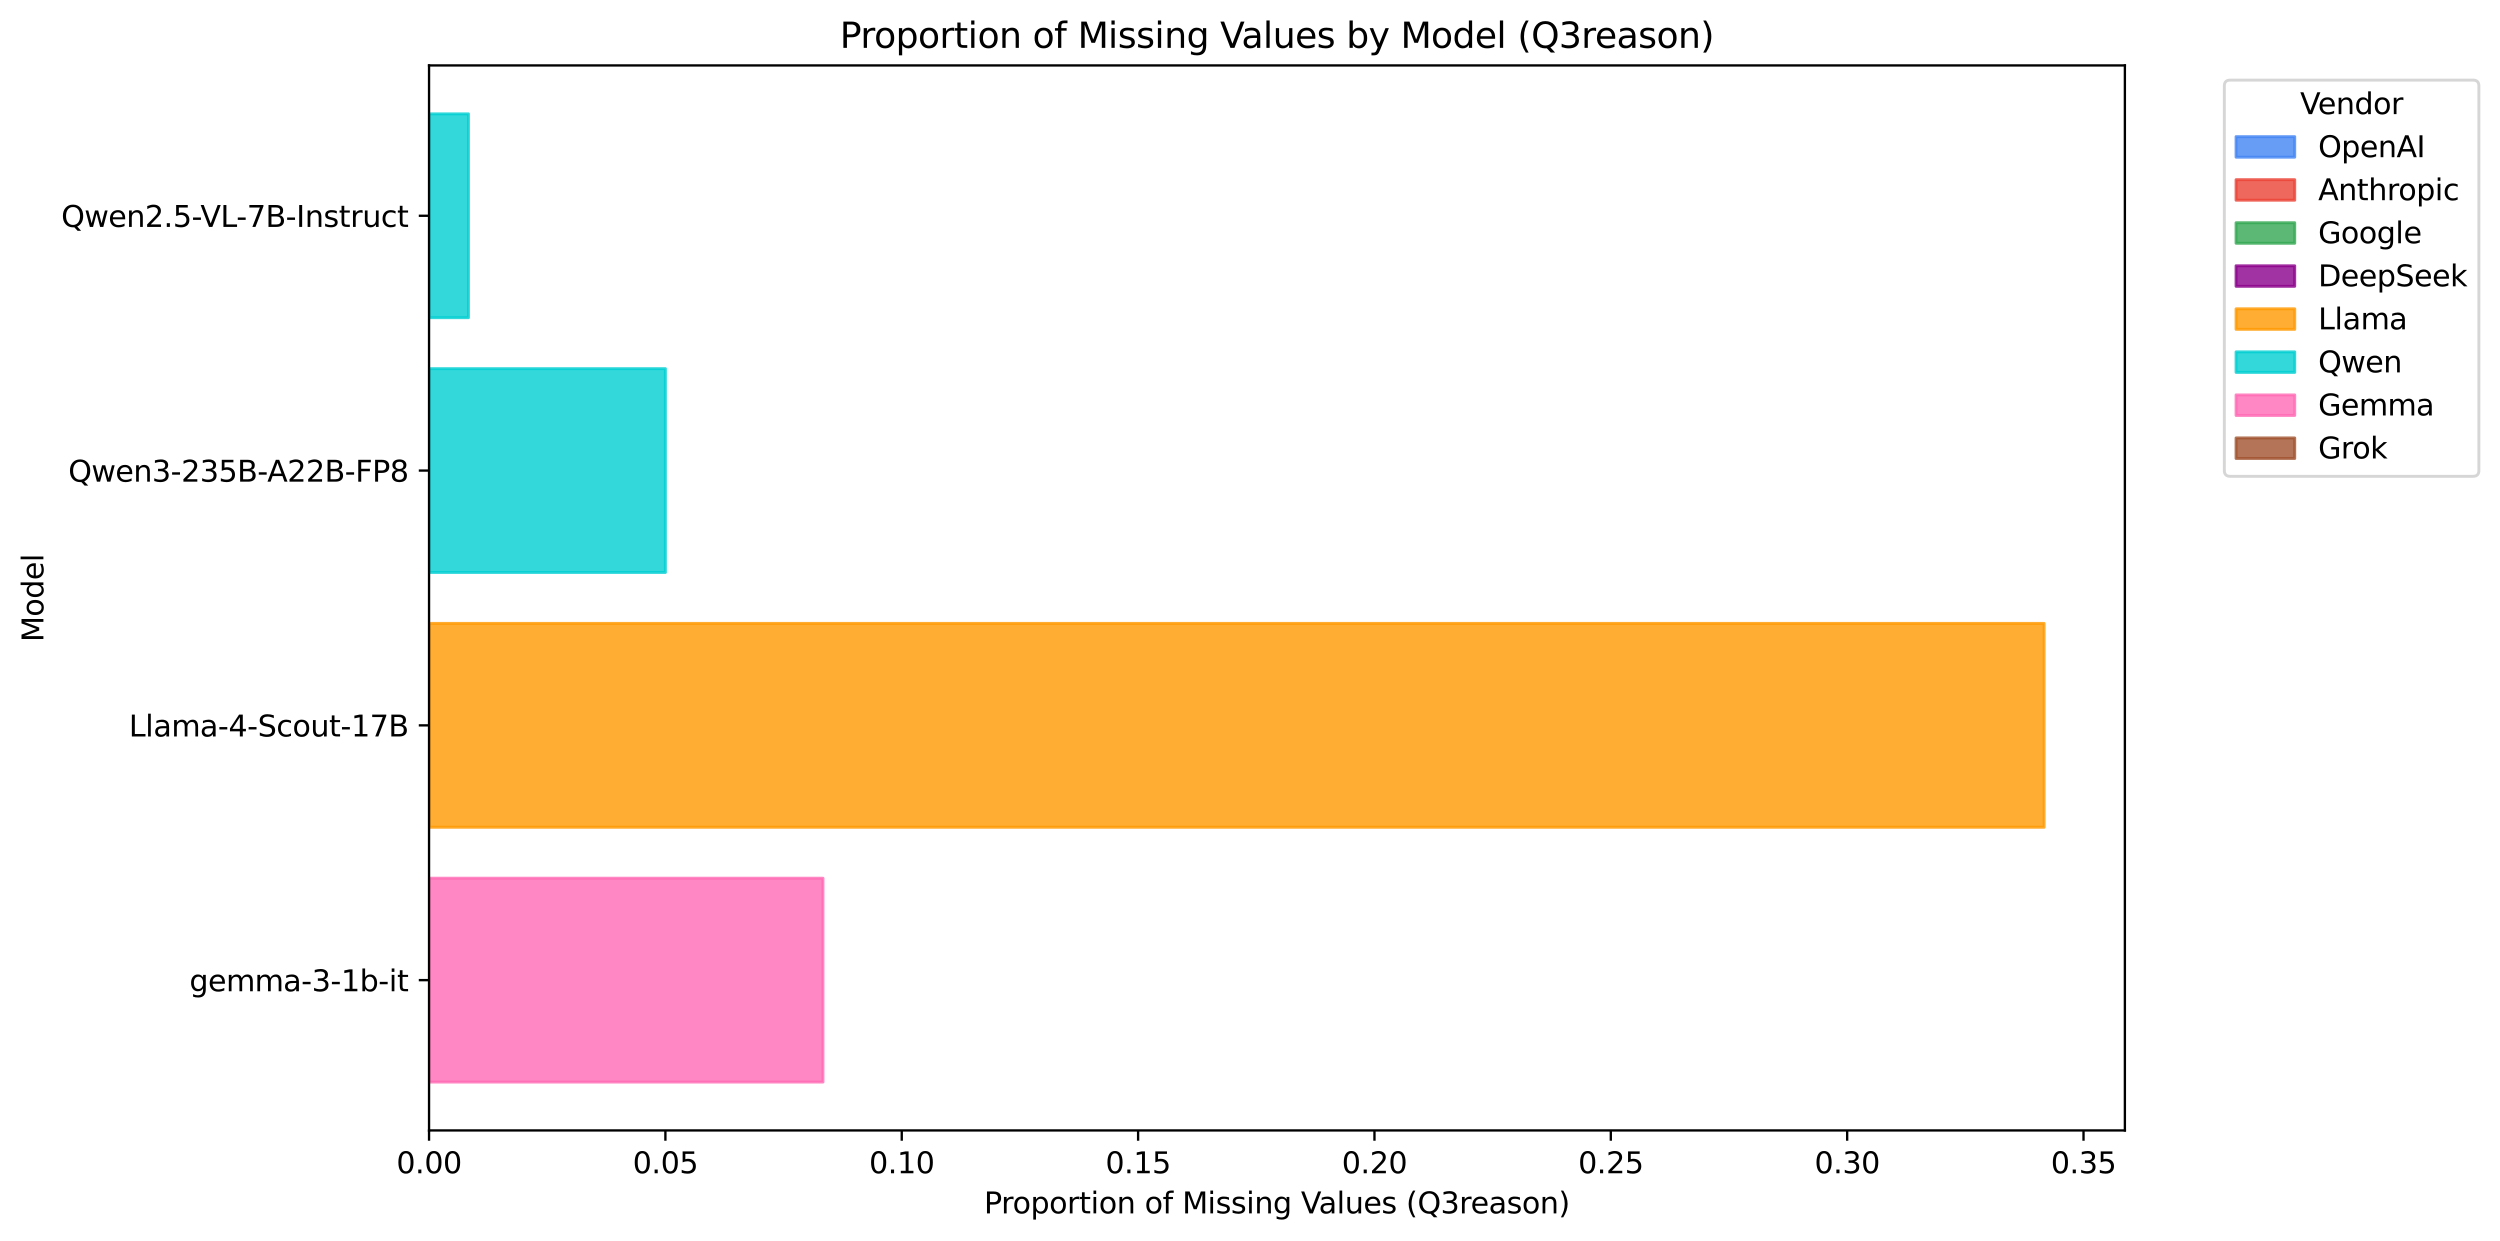 <?xml version="1.0" encoding="utf-8" standalone="no"?>
<!DOCTYPE svg PUBLIC "-//W3C//DTD SVG 1.1//EN"
  "http://www.w3.org/Graphics/SVG/1.1/DTD/svg11.dtd">
<svg xmlns:xlink="http://www.w3.org/1999/xlink" width="852.487pt" height="423.034pt" viewBox="0 0 852.487 423.034" xmlns="http://www.w3.org/2000/svg" version="1.1">
 <defs>
  <style type="text/css">*{stroke-linejoin: round; stroke-linecap: butt}</style>
 </defs>
 <g id="figure_1">
  <g id="patch_1">
   <path d="M 0 423.034 
L 852.487 423.034 
L 852.487 0 
L 0 0 
z
" style="fill: #ffffff"/>
  </g>
  <g id="axes_1">
   <g id="patch_2">
    <path d="M 146.303 385.478 
L 724.573 385.478 
L 724.573 22.318 
L 146.303 22.318 
z
" style="fill: #ffffff"/>
   </g>
   <g id="patch_3">
    <path d="M 146.303 368.971 
L 280.628 368.971 
L 280.628 299.467 
L 146.303 299.467 
z
" clip-path="url(#p83fccbeb60)" style="fill: #ff69b4; opacity: 0.8; stroke: #ff69b4; stroke-linejoin: miter"/>
   </g>
   <g id="patch_4">
    <path d="M 146.303 282.09 
L 697.036 282.09 
L 697.036 212.586 
L 146.303 212.586 
z
" clip-path="url(#p83fccbeb60)" style="fill: #ff9900; opacity: 0.8; stroke: #ff9900; stroke-linejoin: miter"/>
   </g>
   <g id="patch_5">
    <path d="M 146.303 195.21 
L 226.898 195.21 
L 226.898 125.706 
L 146.303 125.706 
z
" clip-path="url(#p83fccbeb60)" style="fill: #00ced1; opacity: 0.8; stroke: #00ced1; stroke-linejoin: miter"/>
   </g>
   <g id="patch_6">
    <path d="M 146.303 108.33 
L 159.736 108.33 
L 159.736 38.825 
L 146.303 38.825 
z
" clip-path="url(#p83fccbeb60)" style="fill: #00ced1; opacity: 0.8; stroke: #00ced1; stroke-linejoin: miter"/>
   </g>
   <g id="matplotlib.axis_1">
    <g id="xtick_1">
     <g id="line2d_1">
      <defs>
       <path id="mff9d375b7b" d="M 0 0 
L 0 3.5 
" style="stroke: #000000; stroke-width: 0.8"/>
      </defs>
      <g>
       <use xlink:href="#mff9d375b7b" x="146.303" y="385.478" style="stroke: #000000; stroke-width: 0.8"/>
      </g>
     </g>
     <g id="text_1">
      <!-- 0.00 -->
      <g transform="translate(135.17 400.077) scale(0.1 -0.1)">
       <defs>
        <path id="DejaVuSans-30" d="M 2034 4250 
Q 1547 4250 1301 3770 
Q 1056 3291 1056 2328 
Q 1056 1369 1301 889 
Q 1547 409 2034 409 
Q 2525 409 2770 889 
Q 3016 1369 3016 2328 
Q 3016 3291 2770 3770 
Q 2525 4250 2034 4250 
z
M 2034 4750 
Q 2819 4750 3233 4129 
Q 3647 3509 3647 2328 
Q 3647 1150 3233 529 
Q 2819 -91 2034 -91 
Q 1250 -91 836 529 
Q 422 1150 422 2328 
Q 422 3509 836 4129 
Q 1250 4750 2034 4750 
z
" transform="scale(0.016)"/>
        <path id="DejaVuSans-2e" d="M 684 794 
L 1344 794 
L 1344 0 
L 684 0 
L 684 794 
z
" transform="scale(0.016)"/>
       </defs>
       <use xlink:href="#DejaVuSans-30"/>
       <use xlink:href="#DejaVuSans-2e" transform="translate(63.623 0)"/>
       <use xlink:href="#DejaVuSans-30" transform="translate(95.41 0)"/>
       <use xlink:href="#DejaVuSans-30" transform="translate(159.033 0)"/>
      </g>
     </g>
    </g>
    <g id="xtick_2">
     <g id="line2d_2">
      <g>
       <use xlink:href="#mff9d375b7b" x="226.898" y="385.478" style="stroke: #000000; stroke-width: 0.8"/>
      </g>
     </g>
     <g id="text_2">
      <!-- 0.05 -->
      <g transform="translate(215.765 400.077) scale(0.1 -0.1)">
       <defs>
        <path id="DejaVuSans-35" d="M 691 4666 
L 3169 4666 
L 3169 4134 
L 1269 4134 
L 1269 2991 
Q 1406 3038 1543 3061 
Q 1681 3084 1819 3084 
Q 2600 3084 3056 2656 
Q 3513 2228 3513 1497 
Q 3513 744 3044 326 
Q 2575 -91 1722 -91 
Q 1428 -91 1123 -41 
Q 819 9 494 109 
L 494 744 
Q 775 591 1075 516 
Q 1375 441 1709 441 
Q 2250 441 2565 725 
Q 2881 1009 2881 1497 
Q 2881 1984 2565 2268 
Q 2250 2553 1709 2553 
Q 1456 2553 1204 2497 
Q 953 2441 691 2322 
L 691 4666 
z
" transform="scale(0.016)"/>
       </defs>
       <use xlink:href="#DejaVuSans-30"/>
       <use xlink:href="#DejaVuSans-2e" transform="translate(63.623 0)"/>
       <use xlink:href="#DejaVuSans-30" transform="translate(95.41 0)"/>
       <use xlink:href="#DejaVuSans-35" transform="translate(159.033 0)"/>
      </g>
     </g>
    </g>
    <g id="xtick_3">
     <g id="line2d_3">
      <g>
       <use xlink:href="#mff9d375b7b" x="307.493" y="385.478" style="stroke: #000000; stroke-width: 0.8"/>
      </g>
     </g>
     <g id="text_3">
      <!-- 0.10 -->
      <g transform="translate(296.361 400.077) scale(0.1 -0.1)">
       <defs>
        <path id="DejaVuSans-31" d="M 794 531 
L 1825 531 
L 1825 4091 
L 703 3866 
L 703 4441 
L 1819 4666 
L 2450 4666 
L 2450 531 
L 3481 531 
L 3481 0 
L 794 0 
L 794 531 
z
" transform="scale(0.016)"/>
       </defs>
       <use xlink:href="#DejaVuSans-30"/>
       <use xlink:href="#DejaVuSans-2e" transform="translate(63.623 0)"/>
       <use xlink:href="#DejaVuSans-31" transform="translate(95.41 0)"/>
       <use xlink:href="#DejaVuSans-30" transform="translate(159.033 0)"/>
      </g>
     </g>
    </g>
    <g id="xtick_4">
     <g id="line2d_4">
      <g>
       <use xlink:href="#mff9d375b7b" x="388.088" y="385.478" style="stroke: #000000; stroke-width: 0.8"/>
      </g>
     </g>
     <g id="text_4">
      <!-- 0.15 -->
      <g transform="translate(376.956 400.077) scale(0.1 -0.1)">
       <use xlink:href="#DejaVuSans-30"/>
       <use xlink:href="#DejaVuSans-2e" transform="translate(63.623 0)"/>
       <use xlink:href="#DejaVuSans-31" transform="translate(95.41 0)"/>
       <use xlink:href="#DejaVuSans-35" transform="translate(159.033 0)"/>
      </g>
     </g>
    </g>
    <g id="xtick_5">
     <g id="line2d_5">
      <g>
       <use xlink:href="#mff9d375b7b" x="468.684" y="385.478" style="stroke: #000000; stroke-width: 0.8"/>
      </g>
     </g>
     <g id="text_5">
      <!-- 0.20 -->
      <g transform="translate(457.551 400.077) scale(0.1 -0.1)">
       <defs>
        <path id="DejaVuSans-32" d="M 1228 531 
L 3431 531 
L 3431 0 
L 469 0 
L 469 531 
Q 828 903 1448 1529 
Q 2069 2156 2228 2338 
Q 2531 2678 2651 2914 
Q 2772 3150 2772 3378 
Q 2772 3750 2511 3984 
Q 2250 4219 1831 4219 
Q 1534 4219 1204 4116 
Q 875 4013 500 3803 
L 500 4441 
Q 881 4594 1212 4672 
Q 1544 4750 1819 4750 
Q 2544 4750 2975 4387 
Q 3406 4025 3406 3419 
Q 3406 3131 3298 2873 
Q 3191 2616 2906 2266 
Q 2828 2175 2409 1742 
Q 1991 1309 1228 531 
z
" transform="scale(0.016)"/>
       </defs>
       <use xlink:href="#DejaVuSans-30"/>
       <use xlink:href="#DejaVuSans-2e" transform="translate(63.623 0)"/>
       <use xlink:href="#DejaVuSans-32" transform="translate(95.41 0)"/>
       <use xlink:href="#DejaVuSans-30" transform="translate(159.033 0)"/>
      </g>
     </g>
    </g>
    <g id="xtick_6">
     <g id="line2d_6">
      <g>
       <use xlink:href="#mff9d375b7b" x="549.279" y="385.478" style="stroke: #000000; stroke-width: 0.8"/>
      </g>
     </g>
     <g id="text_6">
      <!-- 0.25 -->
      <g transform="translate(538.146 400.077) scale(0.1 -0.1)">
       <use xlink:href="#DejaVuSans-30"/>
       <use xlink:href="#DejaVuSans-2e" transform="translate(63.623 0)"/>
       <use xlink:href="#DejaVuSans-32" transform="translate(95.41 0)"/>
       <use xlink:href="#DejaVuSans-35" transform="translate(159.033 0)"/>
      </g>
     </g>
    </g>
    <g id="xtick_7">
     <g id="line2d_7">
      <g>
       <use xlink:href="#mff9d375b7b" x="629.874" y="385.478" style="stroke: #000000; stroke-width: 0.8"/>
      </g>
     </g>
     <g id="text_7">
      <!-- 0.30 -->
      <g transform="translate(618.741 400.077) scale(0.1 -0.1)">
       <defs>
        <path id="DejaVuSans-33" d="M 2597 2516 
Q 3050 2419 3304 2112 
Q 3559 1806 3559 1356 
Q 3559 666 3084 287 
Q 2609 -91 1734 -91 
Q 1441 -91 1130 -33 
Q 819 25 488 141 
L 488 750 
Q 750 597 1062 519 
Q 1375 441 1716 441 
Q 2309 441 2620 675 
Q 2931 909 2931 1356 
Q 2931 1769 2642 2001 
Q 2353 2234 1838 2234 
L 1294 2234 
L 1294 2753 
L 1863 2753 
Q 2328 2753 2575 2939 
Q 2822 3125 2822 3475 
Q 2822 3834 2567 4026 
Q 2313 4219 1838 4219 
Q 1578 4219 1281 4162 
Q 984 4106 628 3988 
L 628 4550 
Q 988 4650 1302 4700 
Q 1616 4750 1894 4750 
Q 2613 4750 3031 4423 
Q 3450 4097 3450 3541 
Q 3450 3153 3228 2886 
Q 3006 2619 2597 2516 
z
" transform="scale(0.016)"/>
       </defs>
       <use xlink:href="#DejaVuSans-30"/>
       <use xlink:href="#DejaVuSans-2e" transform="translate(63.623 0)"/>
       <use xlink:href="#DejaVuSans-33" transform="translate(95.41 0)"/>
       <use xlink:href="#DejaVuSans-30" transform="translate(159.033 0)"/>
      </g>
     </g>
    </g>
    <g id="xtick_8">
     <g id="line2d_8">
      <g>
       <use xlink:href="#mff9d375b7b" x="710.469" y="385.478" style="stroke: #000000; stroke-width: 0.8"/>
      </g>
     </g>
     <g id="text_8">
      <!-- 0.35 -->
      <g transform="translate(699.336 400.077) scale(0.1 -0.1)">
       <use xlink:href="#DejaVuSans-30"/>
       <use xlink:href="#DejaVuSans-2e" transform="translate(63.623 0)"/>
       <use xlink:href="#DejaVuSans-33" transform="translate(95.41 0)"/>
       <use xlink:href="#DejaVuSans-35" transform="translate(159.033 0)"/>
      </g>
     </g>
    </g>
    <g id="text_9">
     <!-- Proportion of Missing Values (Q3reason) -->
     <g transform="translate(335.551 413.755) scale(0.1 -0.1)">
      <defs>
       <path id="DejaVuSans-50" d="M 1259 4147 
L 1259 2394 
L 2053 2394 
Q 2494 2394 2734 2622 
Q 2975 2850 2975 3272 
Q 2975 3691 2734 3919 
Q 2494 4147 2053 4147 
L 1259 4147 
z
M 628 4666 
L 2053 4666 
Q 2838 4666 3239 4311 
Q 3641 3956 3641 3272 
Q 3641 2581 3239 2228 
Q 2838 1875 2053 1875 
L 1259 1875 
L 1259 0 
L 628 0 
L 628 4666 
z
" transform="scale(0.016)"/>
       <path id="DejaVuSans-72" d="M 2631 2963 
Q 2534 3019 2420 3045 
Q 2306 3072 2169 3072 
Q 1681 3072 1420 2755 
Q 1159 2438 1159 1844 
L 1159 0 
L 581 0 
L 581 3500 
L 1159 3500 
L 1159 2956 
Q 1341 3275 1631 3429 
Q 1922 3584 2338 3584 
Q 2397 3584 2469 3576 
Q 2541 3569 2628 3553 
L 2631 2963 
z
" transform="scale(0.016)"/>
       <path id="DejaVuSans-6f" d="M 1959 3097 
Q 1497 3097 1228 2736 
Q 959 2375 959 1747 
Q 959 1119 1226 758 
Q 1494 397 1959 397 
Q 2419 397 2687 759 
Q 2956 1122 2956 1747 
Q 2956 2369 2687 2733 
Q 2419 3097 1959 3097 
z
M 1959 3584 
Q 2709 3584 3137 3096 
Q 3566 2609 3566 1747 
Q 3566 888 3137 398 
Q 2709 -91 1959 -91 
Q 1206 -91 779 398 
Q 353 888 353 1747 
Q 353 2609 779 3096 
Q 1206 3584 1959 3584 
z
" transform="scale(0.016)"/>
       <path id="DejaVuSans-70" d="M 1159 525 
L 1159 -1331 
L 581 -1331 
L 581 3500 
L 1159 3500 
L 1159 2969 
Q 1341 3281 1617 3432 
Q 1894 3584 2278 3584 
Q 2916 3584 3314 3078 
Q 3713 2572 3713 1747 
Q 3713 922 3314 415 
Q 2916 -91 2278 -91 
Q 1894 -91 1617 61 
Q 1341 213 1159 525 
z
M 3116 1747 
Q 3116 2381 2855 2742 
Q 2594 3103 2138 3103 
Q 1681 3103 1420 2742 
Q 1159 2381 1159 1747 
Q 1159 1113 1420 752 
Q 1681 391 2138 391 
Q 2594 391 2855 752 
Q 3116 1113 3116 1747 
z
" transform="scale(0.016)"/>
       <path id="DejaVuSans-74" d="M 1172 4494 
L 1172 3500 
L 2356 3500 
L 2356 3053 
L 1172 3053 
L 1172 1153 
Q 1172 725 1289 603 
Q 1406 481 1766 481 
L 2356 481 
L 2356 0 
L 1766 0 
Q 1100 0 847 248 
Q 594 497 594 1153 
L 594 3053 
L 172 3053 
L 172 3500 
L 594 3500 
L 594 4494 
L 1172 4494 
z
" transform="scale(0.016)"/>
       <path id="DejaVuSans-69" d="M 603 3500 
L 1178 3500 
L 1178 0 
L 603 0 
L 603 3500 
z
M 603 4863 
L 1178 4863 
L 1178 4134 
L 603 4134 
L 603 4863 
z
" transform="scale(0.016)"/>
       <path id="DejaVuSans-6e" d="M 3513 2113 
L 3513 0 
L 2938 0 
L 2938 2094 
Q 2938 2591 2744 2837 
Q 2550 3084 2163 3084 
Q 1697 3084 1428 2787 
Q 1159 2491 1159 1978 
L 1159 0 
L 581 0 
L 581 3500 
L 1159 3500 
L 1159 2956 
Q 1366 3272 1645 3428 
Q 1925 3584 2291 3584 
Q 2894 3584 3203 3211 
Q 3513 2838 3513 2113 
z
" transform="scale(0.016)"/>
       <path id="DejaVuSans-20" transform="scale(0.016)"/>
       <path id="DejaVuSans-66" d="M 2375 4863 
L 2375 4384 
L 1825 4384 
Q 1516 4384 1395 4259 
Q 1275 4134 1275 3809 
L 1275 3500 
L 2222 3500 
L 2222 3053 
L 1275 3053 
L 1275 0 
L 697 0 
L 697 3053 
L 147 3053 
L 147 3500 
L 697 3500 
L 697 3744 
Q 697 4328 969 4595 
Q 1241 4863 1831 4863 
L 2375 4863 
z
" transform="scale(0.016)"/>
       <path id="DejaVuSans-4d" d="M 628 4666 
L 1569 4666 
L 2759 1491 
L 3956 4666 
L 4897 4666 
L 4897 0 
L 4281 0 
L 4281 4097 
L 3078 897 
L 2444 897 
L 1241 4097 
L 1241 0 
L 628 0 
L 628 4666 
z
" transform="scale(0.016)"/>
       <path id="DejaVuSans-73" d="M 2834 3397 
L 2834 2853 
Q 2591 2978 2328 3040 
Q 2066 3103 1784 3103 
Q 1356 3103 1142 2972 
Q 928 2841 928 2578 
Q 928 2378 1081 2264 
Q 1234 2150 1697 2047 
L 1894 2003 
Q 2506 1872 2764 1633 
Q 3022 1394 3022 966 
Q 3022 478 2636 193 
Q 2250 -91 1575 -91 
Q 1294 -91 989 -36 
Q 684 19 347 128 
L 347 722 
Q 666 556 975 473 
Q 1284 391 1588 391 
Q 1994 391 2212 530 
Q 2431 669 2431 922 
Q 2431 1156 2273 1281 
Q 2116 1406 1581 1522 
L 1381 1569 
Q 847 1681 609 1914 
Q 372 2147 372 2553 
Q 372 3047 722 3315 
Q 1072 3584 1716 3584 
Q 2034 3584 2315 3537 
Q 2597 3491 2834 3397 
z
" transform="scale(0.016)"/>
       <path id="DejaVuSans-67" d="M 2906 1791 
Q 2906 2416 2648 2759 
Q 2391 3103 1925 3103 
Q 1463 3103 1205 2759 
Q 947 2416 947 1791 
Q 947 1169 1205 825 
Q 1463 481 1925 481 
Q 2391 481 2648 825 
Q 2906 1169 2906 1791 
z
M 3481 434 
Q 3481 -459 3084 -895 
Q 2688 -1331 1869 -1331 
Q 1566 -1331 1297 -1286 
Q 1028 -1241 775 -1147 
L 775 -588 
Q 1028 -725 1275 -790 
Q 1522 -856 1778 -856 
Q 2344 -856 2625 -561 
Q 2906 -266 2906 331 
L 2906 616 
Q 2728 306 2450 153 
Q 2172 0 1784 0 
Q 1141 0 747 490 
Q 353 981 353 1791 
Q 353 2603 747 3093 
Q 1141 3584 1784 3584 
Q 2172 3584 2450 3431 
Q 2728 3278 2906 2969 
L 2906 3500 
L 3481 3500 
L 3481 434 
z
" transform="scale(0.016)"/>
       <path id="DejaVuSans-56" d="M 1831 0 
L 50 4666 
L 709 4666 
L 2188 738 
L 3669 4666 
L 4325 4666 
L 2547 0 
L 1831 0 
z
" transform="scale(0.016)"/>
       <path id="DejaVuSans-61" d="M 2194 1759 
Q 1497 1759 1228 1600 
Q 959 1441 959 1056 
Q 959 750 1161 570 
Q 1363 391 1709 391 
Q 2188 391 2477 730 
Q 2766 1069 2766 1631 
L 2766 1759 
L 2194 1759 
z
M 3341 1997 
L 3341 0 
L 2766 0 
L 2766 531 
Q 2569 213 2275 61 
Q 1981 -91 1556 -91 
Q 1019 -91 701 211 
Q 384 513 384 1019 
Q 384 1609 779 1909 
Q 1175 2209 1959 2209 
L 2766 2209 
L 2766 2266 
Q 2766 2663 2505 2880 
Q 2244 3097 1772 3097 
Q 1472 3097 1187 3025 
Q 903 2953 641 2809 
L 641 3341 
Q 956 3463 1253 3523 
Q 1550 3584 1831 3584 
Q 2591 3584 2966 3190 
Q 3341 2797 3341 1997 
z
" transform="scale(0.016)"/>
       <path id="DejaVuSans-6c" d="M 603 4863 
L 1178 4863 
L 1178 0 
L 603 0 
L 603 4863 
z
" transform="scale(0.016)"/>
       <path id="DejaVuSans-75" d="M 544 1381 
L 544 3500 
L 1119 3500 
L 1119 1403 
Q 1119 906 1312 657 
Q 1506 409 1894 409 
Q 2359 409 2629 706 
Q 2900 1003 2900 1516 
L 2900 3500 
L 3475 3500 
L 3475 0 
L 2900 0 
L 2900 538 
Q 2691 219 2414 64 
Q 2138 -91 1772 -91 
Q 1169 -91 856 284 
Q 544 659 544 1381 
z
M 1991 3584 
L 1991 3584 
z
" transform="scale(0.016)"/>
       <path id="DejaVuSans-65" d="M 3597 1894 
L 3597 1613 
L 953 1613 
Q 991 1019 1311 708 
Q 1631 397 2203 397 
Q 2534 397 2845 478 
Q 3156 559 3463 722 
L 3463 178 
Q 3153 47 2828 -22 
Q 2503 -91 2169 -91 
Q 1331 -91 842 396 
Q 353 884 353 1716 
Q 353 2575 817 3079 
Q 1281 3584 2069 3584 
Q 2775 3584 3186 3129 
Q 3597 2675 3597 1894 
z
M 3022 2063 
Q 3016 2534 2758 2815 
Q 2500 3097 2075 3097 
Q 1594 3097 1305 2825 
Q 1016 2553 972 2059 
L 3022 2063 
z
" transform="scale(0.016)"/>
       <path id="DejaVuSans-28" d="M 1984 4856 
Q 1566 4138 1362 3434 
Q 1159 2731 1159 2009 
Q 1159 1288 1364 580 
Q 1569 -128 1984 -844 
L 1484 -844 
Q 1016 -109 783 600 
Q 550 1309 550 2009 
Q 550 2706 781 3412 
Q 1013 4119 1484 4856 
L 1984 4856 
z
" transform="scale(0.016)"/>
       <path id="DejaVuSans-51" d="M 2522 4238 
Q 1834 4238 1429 3725 
Q 1025 3213 1025 2328 
Q 1025 1447 1429 934 
Q 1834 422 2522 422 
Q 3209 422 3611 934 
Q 4013 1447 4013 2328 
Q 4013 3213 3611 3725 
Q 3209 4238 2522 4238 
z
M 3406 84 
L 4238 -825 
L 3475 -825 
L 2784 -78 
Q 2681 -84 2626 -87 
Q 2572 -91 2522 -91 
Q 1538 -91 948 567 
Q 359 1225 359 2328 
Q 359 3434 948 4092 
Q 1538 4750 2522 4750 
Q 3503 4750 4090 4092 
Q 4678 3434 4678 2328 
Q 4678 1516 4351 937 
Q 4025 359 3406 84 
z
" transform="scale(0.016)"/>
       <path id="DejaVuSans-29" d="M 513 4856 
L 1013 4856 
Q 1481 4119 1714 3412 
Q 1947 2706 1947 2009 
Q 1947 1309 1714 600 
Q 1481 -109 1013 -844 
L 513 -844 
Q 928 -128 1133 580 
Q 1338 1288 1338 2009 
Q 1338 2731 1133 3434 
Q 928 4138 513 4856 
z
" transform="scale(0.016)"/>
      </defs>
      <use xlink:href="#DejaVuSans-50"/>
      <use xlink:href="#DejaVuSans-72" transform="translate(58.553 0)"/>
      <use xlink:href="#DejaVuSans-6f" transform="translate(97.416 0)"/>
      <use xlink:href="#DejaVuSans-70" transform="translate(158.598 0)"/>
      <use xlink:href="#DejaVuSans-6f" transform="translate(222.074 0)"/>
      <use xlink:href="#DejaVuSans-72" transform="translate(283.256 0)"/>
      <use xlink:href="#DejaVuSans-74" transform="translate(324.369 0)"/>
      <use xlink:href="#DejaVuSans-69" transform="translate(363.578 0)"/>
      <use xlink:href="#DejaVuSans-6f" transform="translate(391.361 0)"/>
      <use xlink:href="#DejaVuSans-6e" transform="translate(452.543 0)"/>
      <use xlink:href="#DejaVuSans-20" transform="translate(515.922 0)"/>
      <use xlink:href="#DejaVuSans-6f" transform="translate(547.709 0)"/>
      <use xlink:href="#DejaVuSans-66" transform="translate(608.891 0)"/>
      <use xlink:href="#DejaVuSans-20" transform="translate(644.096 0)"/>
      <use xlink:href="#DejaVuSans-4d" transform="translate(675.883 0)"/>
      <use xlink:href="#DejaVuSans-69" transform="translate(762.162 0)"/>
      <use xlink:href="#DejaVuSans-73" transform="translate(789.945 0)"/>
      <use xlink:href="#DejaVuSans-73" transform="translate(842.045 0)"/>
      <use xlink:href="#DejaVuSans-69" transform="translate(894.145 0)"/>
      <use xlink:href="#DejaVuSans-6e" transform="translate(921.928 0)"/>
      <use xlink:href="#DejaVuSans-67" transform="translate(985.307 0)"/>
      <use xlink:href="#DejaVuSans-20" transform="translate(1048.783 0)"/>
      <use xlink:href="#DejaVuSans-56" transform="translate(1080.57 0)"/>
      <use xlink:href="#DejaVuSans-61" transform="translate(1141.229 0)"/>
      <use xlink:href="#DejaVuSans-6c" transform="translate(1202.508 0)"/>
      <use xlink:href="#DejaVuSans-75" transform="translate(1230.291 0)"/>
      <use xlink:href="#DejaVuSans-65" transform="translate(1293.67 0)"/>
      <use xlink:href="#DejaVuSans-73" transform="translate(1355.193 0)"/>
      <use xlink:href="#DejaVuSans-20" transform="translate(1407.293 0)"/>
      <use xlink:href="#DejaVuSans-28" transform="translate(1439.08 0)"/>
      <use xlink:href="#DejaVuSans-51" transform="translate(1478.094 0)"/>
      <use xlink:href="#DejaVuSans-33" transform="translate(1556.805 0)"/>
      <use xlink:href="#DejaVuSans-72" transform="translate(1620.428 0)"/>
      <use xlink:href="#DejaVuSans-65" transform="translate(1659.291 0)"/>
      <use xlink:href="#DejaVuSans-61" transform="translate(1720.814 0)"/>
      <use xlink:href="#DejaVuSans-73" transform="translate(1782.094 0)"/>
      <use xlink:href="#DejaVuSans-6f" transform="translate(1834.193 0)"/>
      <use xlink:href="#DejaVuSans-6e" transform="translate(1895.375 0)"/>
      <use xlink:href="#DejaVuSans-29" transform="translate(1958.754 0)"/>
     </g>
    </g>
   </g>
   <g id="matplotlib.axis_2">
    <g id="ytick_1">
     <g id="line2d_9">
      <defs>
       <path id="mef60cdffda" d="M 0 0 
L -3.5 0 
" style="stroke: #000000; stroke-width: 0.8"/>
      </defs>
      <g>
       <use xlink:href="#mef60cdffda" x="146.303" y="334.219" style="stroke: #000000; stroke-width: 0.8"/>
      </g>
     </g>
     <g id="text_10">
      <!-- gemma-3-1b-it -->
      <g transform="translate(64.597 338.018) scale(0.1 -0.1)">
       <defs>
        <path id="DejaVuSans-6d" d="M 3328 2828 
Q 3544 3216 3844 3400 
Q 4144 3584 4550 3584 
Q 5097 3584 5394 3201 
Q 5691 2819 5691 2113 
L 5691 0 
L 5113 0 
L 5113 2094 
Q 5113 2597 4934 2840 
Q 4756 3084 4391 3084 
Q 3944 3084 3684 2787 
Q 3425 2491 3425 1978 
L 3425 0 
L 2847 0 
L 2847 2094 
Q 2847 2600 2669 2842 
Q 2491 3084 2119 3084 
Q 1678 3084 1418 2786 
Q 1159 2488 1159 1978 
L 1159 0 
L 581 0 
L 581 3500 
L 1159 3500 
L 1159 2956 
Q 1356 3278 1631 3431 
Q 1906 3584 2284 3584 
Q 2666 3584 2933 3390 
Q 3200 3197 3328 2828 
z
" transform="scale(0.016)"/>
        <path id="DejaVuSans-2d" d="M 313 2009 
L 1997 2009 
L 1997 1497 
L 313 1497 
L 313 2009 
z
" transform="scale(0.016)"/>
        <path id="DejaVuSans-62" d="M 3116 1747 
Q 3116 2381 2855 2742 
Q 2594 3103 2138 3103 
Q 1681 3103 1420 2742 
Q 1159 2381 1159 1747 
Q 1159 1113 1420 752 
Q 1681 391 2138 391 
Q 2594 391 2855 752 
Q 3116 1113 3116 1747 
z
M 1159 2969 
Q 1341 3281 1617 3432 
Q 1894 3584 2278 3584 
Q 2916 3584 3314 3078 
Q 3713 2572 3713 1747 
Q 3713 922 3314 415 
Q 2916 -91 2278 -91 
Q 1894 -91 1617 61 
Q 1341 213 1159 525 
L 1159 0 
L 581 0 
L 581 4863 
L 1159 4863 
L 1159 2969 
z
" transform="scale(0.016)"/>
       </defs>
       <use xlink:href="#DejaVuSans-67"/>
       <use xlink:href="#DejaVuSans-65" transform="translate(63.477 0)"/>
       <use xlink:href="#DejaVuSans-6d" transform="translate(125 0)"/>
       <use xlink:href="#DejaVuSans-6d" transform="translate(222.412 0)"/>
       <use xlink:href="#DejaVuSans-61" transform="translate(319.824 0)"/>
       <use xlink:href="#DejaVuSans-2d" transform="translate(381.104 0)"/>
       <use xlink:href="#DejaVuSans-33" transform="translate(417.188 0)"/>
       <use xlink:href="#DejaVuSans-2d" transform="translate(480.811 0)"/>
       <use xlink:href="#DejaVuSans-31" transform="translate(516.895 0)"/>
       <use xlink:href="#DejaVuSans-62" transform="translate(580.518 0)"/>
       <use xlink:href="#DejaVuSans-2d" transform="translate(643.994 0)"/>
       <use xlink:href="#DejaVuSans-69" transform="translate(680.078 0)"/>
       <use xlink:href="#DejaVuSans-74" transform="translate(707.861 0)"/>
      </g>
     </g>
    </g>
    <g id="ytick_2">
     <g id="line2d_10">
      <g>
       <use xlink:href="#mef60cdffda" x="146.303" y="247.338" style="stroke: #000000; stroke-width: 0.8"/>
      </g>
     </g>
     <g id="text_11">
      <!-- Llama-4-Scout-17B -->
      <g transform="translate(43.961 251.138) scale(0.1 -0.1)">
       <defs>
        <path id="DejaVuSans-4c" d="M 628 4666 
L 1259 4666 
L 1259 531 
L 3531 531 
L 3531 0 
L 628 0 
L 628 4666 
z
" transform="scale(0.016)"/>
        <path id="DejaVuSans-34" d="M 2419 4116 
L 825 1625 
L 2419 1625 
L 2419 4116 
z
M 2253 4666 
L 3047 4666 
L 3047 1625 
L 3713 1625 
L 3713 1100 
L 3047 1100 
L 3047 0 
L 2419 0 
L 2419 1100 
L 313 1100 
L 313 1709 
L 2253 4666 
z
" transform="scale(0.016)"/>
        <path id="DejaVuSans-53" d="M 3425 4513 
L 3425 3897 
Q 3066 4069 2747 4153 
Q 2428 4238 2131 4238 
Q 1616 4238 1336 4038 
Q 1056 3838 1056 3469 
Q 1056 3159 1242 3001 
Q 1428 2844 1947 2747 
L 2328 2669 
Q 3034 2534 3370 2195 
Q 3706 1856 3706 1288 
Q 3706 609 3251 259 
Q 2797 -91 1919 -91 
Q 1588 -91 1214 -16 
Q 841 59 441 206 
L 441 856 
Q 825 641 1194 531 
Q 1563 422 1919 422 
Q 2459 422 2753 634 
Q 3047 847 3047 1241 
Q 3047 1584 2836 1778 
Q 2625 1972 2144 2069 
L 1759 2144 
Q 1053 2284 737 2584 
Q 422 2884 422 3419 
Q 422 4038 858 4394 
Q 1294 4750 2059 4750 
Q 2388 4750 2728 4690 
Q 3069 4631 3425 4513 
z
" transform="scale(0.016)"/>
        <path id="DejaVuSans-63" d="M 3122 3366 
L 3122 2828 
Q 2878 2963 2633 3030 
Q 2388 3097 2138 3097 
Q 1578 3097 1268 2742 
Q 959 2388 959 1747 
Q 959 1106 1268 751 
Q 1578 397 2138 397 
Q 2388 397 2633 464 
Q 2878 531 3122 666 
L 3122 134 
Q 2881 22 2623 -34 
Q 2366 -91 2075 -91 
Q 1284 -91 818 406 
Q 353 903 353 1747 
Q 353 2603 823 3093 
Q 1294 3584 2113 3584 
Q 2378 3584 2631 3529 
Q 2884 3475 3122 3366 
z
" transform="scale(0.016)"/>
        <path id="DejaVuSans-37" d="M 525 4666 
L 3525 4666 
L 3525 4397 
L 1831 0 
L 1172 0 
L 2766 4134 
L 525 4134 
L 525 4666 
z
" transform="scale(0.016)"/>
        <path id="DejaVuSans-42" d="M 1259 2228 
L 1259 519 
L 2272 519 
Q 2781 519 3026 730 
Q 3272 941 3272 1375 
Q 3272 1813 3026 2020 
Q 2781 2228 2272 2228 
L 1259 2228 
z
M 1259 4147 
L 1259 2741 
L 2194 2741 
Q 2656 2741 2882 2914 
Q 3109 3088 3109 3444 
Q 3109 3797 2882 3972 
Q 2656 4147 2194 4147 
L 1259 4147 
z
M 628 4666 
L 2241 4666 
Q 2963 4666 3353 4366 
Q 3744 4066 3744 3513 
Q 3744 3084 3544 2831 
Q 3344 2578 2956 2516 
Q 3422 2416 3680 2098 
Q 3938 1781 3938 1306 
Q 3938 681 3513 340 
Q 3088 0 2303 0 
L 628 0 
L 628 4666 
z
" transform="scale(0.016)"/>
       </defs>
       <use xlink:href="#DejaVuSans-4c"/>
       <use xlink:href="#DejaVuSans-6c" transform="translate(55.713 0)"/>
       <use xlink:href="#DejaVuSans-61" transform="translate(83.496 0)"/>
       <use xlink:href="#DejaVuSans-6d" transform="translate(144.775 0)"/>
       <use xlink:href="#DejaVuSans-61" transform="translate(242.188 0)"/>
       <use xlink:href="#DejaVuSans-2d" transform="translate(303.467 0)"/>
       <use xlink:href="#DejaVuSans-34" transform="translate(339.551 0)"/>
       <use xlink:href="#DejaVuSans-2d" transform="translate(403.174 0)"/>
       <use xlink:href="#DejaVuSans-53" transform="translate(439.258 0)"/>
       <use xlink:href="#DejaVuSans-63" transform="translate(502.734 0)"/>
       <use xlink:href="#DejaVuSans-6f" transform="translate(557.715 0)"/>
       <use xlink:href="#DejaVuSans-75" transform="translate(618.896 0)"/>
       <use xlink:href="#DejaVuSans-74" transform="translate(682.275 0)"/>
       <use xlink:href="#DejaVuSans-2d" transform="translate(721.484 0)"/>
       <use xlink:href="#DejaVuSans-31" transform="translate(757.568 0)"/>
       <use xlink:href="#DejaVuSans-37" transform="translate(821.191 0)"/>
       <use xlink:href="#DejaVuSans-42" transform="translate(884.814 0)"/>
      </g>
     </g>
    </g>
    <g id="ytick_3">
     <g id="line2d_11">
      <g>
       <use xlink:href="#mef60cdffda" x="146.303" y="160.458" style="stroke: #000000; stroke-width: 0.8"/>
      </g>
     </g>
     <g id="text_12">
      <!-- Qwen3-235B-A22B-FP8 -->
      <g transform="translate(23.283 164.257) scale(0.1 -0.1)">
       <defs>
        <path id="DejaVuSans-77" d="M 269 3500 
L 844 3500 
L 1563 769 
L 2278 3500 
L 2956 3500 
L 3675 769 
L 4391 3500 
L 4966 3500 
L 4050 0 
L 3372 0 
L 2619 2869 
L 1863 0 
L 1184 0 
L 269 3500 
z
" transform="scale(0.016)"/>
        <path id="DejaVuSans-41" d="M 2188 4044 
L 1331 1722 
L 3047 1722 
L 2188 4044 
z
M 1831 4666 
L 2547 4666 
L 4325 0 
L 3669 0 
L 3244 1197 
L 1141 1197 
L 716 0 
L 50 0 
L 1831 4666 
z
" transform="scale(0.016)"/>
        <path id="DejaVuSans-46" d="M 628 4666 
L 3309 4666 
L 3309 4134 
L 1259 4134 
L 1259 2759 
L 3109 2759 
L 3109 2228 
L 1259 2228 
L 1259 0 
L 628 0 
L 628 4666 
z
" transform="scale(0.016)"/>
        <path id="DejaVuSans-38" d="M 2034 2216 
Q 1584 2216 1326 1975 
Q 1069 1734 1069 1313 
Q 1069 891 1326 650 
Q 1584 409 2034 409 
Q 2484 409 2743 651 
Q 3003 894 3003 1313 
Q 3003 1734 2745 1975 
Q 2488 2216 2034 2216 
z
M 1403 2484 
Q 997 2584 770 2862 
Q 544 3141 544 3541 
Q 544 4100 942 4425 
Q 1341 4750 2034 4750 
Q 2731 4750 3128 4425 
Q 3525 4100 3525 3541 
Q 3525 3141 3298 2862 
Q 3072 2584 2669 2484 
Q 3125 2378 3379 2068 
Q 3634 1759 3634 1313 
Q 3634 634 3220 271 
Q 2806 -91 2034 -91 
Q 1263 -91 848 271 
Q 434 634 434 1313 
Q 434 1759 690 2068 
Q 947 2378 1403 2484 
z
M 1172 3481 
Q 1172 3119 1398 2916 
Q 1625 2713 2034 2713 
Q 2441 2713 2670 2916 
Q 2900 3119 2900 3481 
Q 2900 3844 2670 4047 
Q 2441 4250 2034 4250 
Q 1625 4250 1398 4047 
Q 1172 3844 1172 3481 
z
" transform="scale(0.016)"/>
       </defs>
       <use xlink:href="#DejaVuSans-51"/>
       <use xlink:href="#DejaVuSans-77" transform="translate(78.711 0)"/>
       <use xlink:href="#DejaVuSans-65" transform="translate(160.498 0)"/>
       <use xlink:href="#DejaVuSans-6e" transform="translate(222.021 0)"/>
       <use xlink:href="#DejaVuSans-33" transform="translate(285.4 0)"/>
       <use xlink:href="#DejaVuSans-2d" transform="translate(349.023 0)"/>
       <use xlink:href="#DejaVuSans-32" transform="translate(385.107 0)"/>
       <use xlink:href="#DejaVuSans-33" transform="translate(448.73 0)"/>
       <use xlink:href="#DejaVuSans-35" transform="translate(512.354 0)"/>
       <use xlink:href="#DejaVuSans-42" transform="translate(575.977 0)"/>
       <use xlink:href="#DejaVuSans-2d" transform="translate(644.58 0)"/>
       <use xlink:href="#DejaVuSans-41" transform="translate(678.414 0)"/>
       <use xlink:href="#DejaVuSans-32" transform="translate(746.822 0)"/>
       <use xlink:href="#DejaVuSans-32" transform="translate(810.445 0)"/>
       <use xlink:href="#DejaVuSans-42" transform="translate(874.068 0)"/>
       <use xlink:href="#DejaVuSans-2d" transform="translate(942.672 0)"/>
       <use xlink:href="#DejaVuSans-46" transform="translate(978.756 0)"/>
       <use xlink:href="#DejaVuSans-50" transform="translate(1036.275 0)"/>
       <use xlink:href="#DejaVuSans-38" transform="translate(1096.578 0)"/>
      </g>
     </g>
    </g>
    <g id="ytick_4">
     <g id="line2d_12">
      <g>
       <use xlink:href="#mef60cdffda" x="146.303" y="73.578" style="stroke: #000000; stroke-width: 0.8"/>
      </g>
     </g>
     <g id="text_13">
      <!-- Qwen2.5-VL-7B-Instruct -->
      <g transform="translate(20.878 77.377) scale(0.1 -0.1)">
       <defs>
        <path id="DejaVuSans-49" d="M 628 4666 
L 1259 4666 
L 1259 0 
L 628 0 
L 628 4666 
z
" transform="scale(0.016)"/>
       </defs>
       <use xlink:href="#DejaVuSans-51"/>
       <use xlink:href="#DejaVuSans-77" transform="translate(78.711 0)"/>
       <use xlink:href="#DejaVuSans-65" transform="translate(160.498 0)"/>
       <use xlink:href="#DejaVuSans-6e" transform="translate(222.021 0)"/>
       <use xlink:href="#DejaVuSans-32" transform="translate(285.4 0)"/>
       <use xlink:href="#DejaVuSans-2e" transform="translate(349.023 0)"/>
       <use xlink:href="#DejaVuSans-35" transform="translate(380.811 0)"/>
       <use xlink:href="#DejaVuSans-2d" transform="translate(444.434 0)"/>
       <use xlink:href="#DejaVuSans-56" transform="translate(474.643 0)"/>
       <use xlink:href="#DejaVuSans-4c" transform="translate(543.051 0)"/>
       <use xlink:href="#DejaVuSans-2d" transform="translate(597.014 0)"/>
       <use xlink:href="#DejaVuSans-37" transform="translate(633.098 0)"/>
       <use xlink:href="#DejaVuSans-42" transform="translate(696.721 0)"/>
       <use xlink:href="#DejaVuSans-2d" transform="translate(765.324 0)"/>
       <use xlink:href="#DejaVuSans-49" transform="translate(801.408 0)"/>
       <use xlink:href="#DejaVuSans-6e" transform="translate(830.9 0)"/>
       <use xlink:href="#DejaVuSans-73" transform="translate(894.279 0)"/>
       <use xlink:href="#DejaVuSans-74" transform="translate(946.379 0)"/>
       <use xlink:href="#DejaVuSans-72" transform="translate(985.588 0)"/>
       <use xlink:href="#DejaVuSans-75" transform="translate(1026.701 0)"/>
       <use xlink:href="#DejaVuSans-63" transform="translate(1090.08 0)"/>
       <use xlink:href="#DejaVuSans-74" transform="translate(1145.061 0)"/>
      </g>
     </g>
    </g>
    <g id="text_14">
     <!-- Model -->
     <g transform="translate(14.798 218.911) rotate(-90) scale(0.1 -0.1)">
      <defs>
       <path id="DejaVuSans-64" d="M 2906 2969 
L 2906 4863 
L 3481 4863 
L 3481 0 
L 2906 0 
L 2906 525 
Q 2725 213 2448 61 
Q 2172 -91 1784 -91 
Q 1150 -91 751 415 
Q 353 922 353 1747 
Q 353 2572 751 3078 
Q 1150 3584 1784 3584 
Q 2172 3584 2448 3432 
Q 2725 3281 2906 2969 
z
M 947 1747 
Q 947 1113 1208 752 
Q 1469 391 1925 391 
Q 2381 391 2643 752 
Q 2906 1113 2906 1747 
Q 2906 2381 2643 2742 
Q 2381 3103 1925 3103 
Q 1469 3103 1208 2742 
Q 947 2381 947 1747 
z
" transform="scale(0.016)"/>
      </defs>
      <use xlink:href="#DejaVuSans-4d"/>
      <use xlink:href="#DejaVuSans-6f" transform="translate(86.279 0)"/>
      <use xlink:href="#DejaVuSans-64" transform="translate(147.461 0)"/>
      <use xlink:href="#DejaVuSans-65" transform="translate(210.938 0)"/>
      <use xlink:href="#DejaVuSans-6c" transform="translate(272.461 0)"/>
     </g>
    </g>
   </g>
   <g id="patch_7">
    <path d="M 146.303 385.478 
L 146.303 22.318 
" style="fill: none; stroke: #000000; stroke-width: 0.8; stroke-linejoin: miter; stroke-linecap: square"/>
   </g>
   <g id="patch_8">
    <path d="M 724.573 385.478 
L 724.573 22.318 
" style="fill: none; stroke: #000000; stroke-width: 0.8; stroke-linejoin: miter; stroke-linecap: square"/>
   </g>
   <g id="patch_9">
    <path d="M 146.303 385.478 
L 724.573 385.478 
" style="fill: none; stroke: #000000; stroke-width: 0.8; stroke-linejoin: miter; stroke-linecap: square"/>
   </g>
   <g id="patch_10">
    <path d="M 146.303 22.318 
L 724.573 22.318 
" style="fill: none; stroke: #000000; stroke-width: 0.8; stroke-linejoin: miter; stroke-linecap: square"/>
   </g>
   <g id="text_15">
    <!-- Proportion of Missing Values by Model (Q3reason) -->
    <g transform="translate(286.383 16.318) scale(0.12 -0.12)">
     <defs>
      <path id="DejaVuSans-79" d="M 2059 -325 
Q 1816 -950 1584 -1140 
Q 1353 -1331 966 -1331 
L 506 -1331 
L 506 -850 
L 844 -850 
Q 1081 -850 1212 -737 
Q 1344 -625 1503 -206 
L 1606 56 
L 191 3500 
L 800 3500 
L 1894 763 
L 2988 3500 
L 3597 3500 
L 2059 -325 
z
" transform="scale(0.016)"/>
     </defs>
     <use xlink:href="#DejaVuSans-50"/>
     <use xlink:href="#DejaVuSans-72" transform="translate(58.553 0)"/>
     <use xlink:href="#DejaVuSans-6f" transform="translate(97.416 0)"/>
     <use xlink:href="#DejaVuSans-70" transform="translate(158.598 0)"/>
     <use xlink:href="#DejaVuSans-6f" transform="translate(222.074 0)"/>
     <use xlink:href="#DejaVuSans-72" transform="translate(283.256 0)"/>
     <use xlink:href="#DejaVuSans-74" transform="translate(324.369 0)"/>
     <use xlink:href="#DejaVuSans-69" transform="translate(363.578 0)"/>
     <use xlink:href="#DejaVuSans-6f" transform="translate(391.361 0)"/>
     <use xlink:href="#DejaVuSans-6e" transform="translate(452.543 0)"/>
     <use xlink:href="#DejaVuSans-20" transform="translate(515.922 0)"/>
     <use xlink:href="#DejaVuSans-6f" transform="translate(547.709 0)"/>
     <use xlink:href="#DejaVuSans-66" transform="translate(608.891 0)"/>
     <use xlink:href="#DejaVuSans-20" transform="translate(644.096 0)"/>
     <use xlink:href="#DejaVuSans-4d" transform="translate(675.883 0)"/>
     <use xlink:href="#DejaVuSans-69" transform="translate(762.162 0)"/>
     <use xlink:href="#DejaVuSans-73" transform="translate(789.945 0)"/>
     <use xlink:href="#DejaVuSans-73" transform="translate(842.045 0)"/>
     <use xlink:href="#DejaVuSans-69" transform="translate(894.145 0)"/>
     <use xlink:href="#DejaVuSans-6e" transform="translate(921.928 0)"/>
     <use xlink:href="#DejaVuSans-67" transform="translate(985.307 0)"/>
     <use xlink:href="#DejaVuSans-20" transform="translate(1048.783 0)"/>
     <use xlink:href="#DejaVuSans-56" transform="translate(1080.57 0)"/>
     <use xlink:href="#DejaVuSans-61" transform="translate(1141.229 0)"/>
     <use xlink:href="#DejaVuSans-6c" transform="translate(1202.508 0)"/>
     <use xlink:href="#DejaVuSans-75" transform="translate(1230.291 0)"/>
     <use xlink:href="#DejaVuSans-65" transform="translate(1293.67 0)"/>
     <use xlink:href="#DejaVuSans-73" transform="translate(1355.193 0)"/>
     <use xlink:href="#DejaVuSans-20" transform="translate(1407.293 0)"/>
     <use xlink:href="#DejaVuSans-62" transform="translate(1439.08 0)"/>
     <use xlink:href="#DejaVuSans-79" transform="translate(1502.557 0)"/>
     <use xlink:href="#DejaVuSans-20" transform="translate(1561.736 0)"/>
     <use xlink:href="#DejaVuSans-4d" transform="translate(1593.523 0)"/>
     <use xlink:href="#DejaVuSans-6f" transform="translate(1679.803 0)"/>
     <use xlink:href="#DejaVuSans-64" transform="translate(1740.984 0)"/>
     <use xlink:href="#DejaVuSans-65" transform="translate(1804.461 0)"/>
     <use xlink:href="#DejaVuSans-6c" transform="translate(1865.984 0)"/>
     <use xlink:href="#DejaVuSans-20" transform="translate(1893.768 0)"/>
     <use xlink:href="#DejaVuSans-28" transform="translate(1925.555 0)"/>
     <use xlink:href="#DejaVuSans-51" transform="translate(1964.568 0)"/>
     <use xlink:href="#DejaVuSans-33" transform="translate(2043.279 0)"/>
     <use xlink:href="#DejaVuSans-72" transform="translate(2106.902 0)"/>
     <use xlink:href="#DejaVuSans-65" transform="translate(2145.766 0)"/>
     <use xlink:href="#DejaVuSans-61" transform="translate(2207.289 0)"/>
     <use xlink:href="#DejaVuSans-73" transform="translate(2268.568 0)"/>
     <use xlink:href="#DejaVuSans-6f" transform="translate(2320.668 0)"/>
     <use xlink:href="#DejaVuSans-6e" transform="translate(2381.85 0)"/>
     <use xlink:href="#DejaVuSans-29" transform="translate(2445.229 0)"/>
    </g>
   </g>
   <g id="legend_1">
    <g id="patch_11">
     <path d="M 760.487 162.421 
L 843.287 162.421 
Q 845.287 162.421 845.287 160.421 
L 845.287 29.318 
Q 845.287 27.318 843.287 27.318 
L 760.487 27.318 
Q 758.487 27.318 758.487 29.318 
L 758.487 160.421 
Q 758.487 162.421 760.487 162.421 
z
" style="fill: #ffffff; opacity: 0.8; stroke: #cccccc; stroke-linejoin: miter"/>
    </g>
    <g id="text_16">
     <!-- Vendor -->
     <g transform="translate(784.319 38.917) scale(0.1 -0.1)">
      <use xlink:href="#DejaVuSans-56"/>
      <use xlink:href="#DejaVuSans-65" transform="translate(60.658 0)"/>
      <use xlink:href="#DejaVuSans-6e" transform="translate(122.182 0)"/>
      <use xlink:href="#DejaVuSans-64" transform="translate(185.561 0)"/>
      <use xlink:href="#DejaVuSans-6f" transform="translate(249.037 0)"/>
      <use xlink:href="#DejaVuSans-72" transform="translate(310.219 0)"/>
     </g>
    </g>
    <g id="patch_12">
     <path d="M 762.487 53.595 
L 782.487 53.595 
L 782.487 46.595 
L 762.487 46.595 
z
" style="fill: #4285f4; opacity: 0.8; stroke: #4285f4; stroke-linejoin: miter"/>
    </g>
    <g id="text_17">
     <!-- OpenAI -->
     <g transform="translate(790.487 53.595) scale(0.1 -0.1)">
      <defs>
       <path id="DejaVuSans-4f" d="M 2522 4238 
Q 1834 4238 1429 3725 
Q 1025 3213 1025 2328 
Q 1025 1447 1429 934 
Q 1834 422 2522 422 
Q 3209 422 3611 934 
Q 4013 1447 4013 2328 
Q 4013 3213 3611 3725 
Q 3209 4238 2522 4238 
z
M 2522 4750 
Q 3503 4750 4090 4092 
Q 4678 3434 4678 2328 
Q 4678 1225 4090 567 
Q 3503 -91 2522 -91 
Q 1538 -91 948 565 
Q 359 1222 359 2328 
Q 359 3434 948 4092 
Q 1538 4750 2522 4750 
z
" transform="scale(0.016)"/>
      </defs>
      <use xlink:href="#DejaVuSans-4f"/>
      <use xlink:href="#DejaVuSans-70" transform="translate(78.711 0)"/>
      <use xlink:href="#DejaVuSans-65" transform="translate(142.188 0)"/>
      <use xlink:href="#DejaVuSans-6e" transform="translate(203.711 0)"/>
      <use xlink:href="#DejaVuSans-41" transform="translate(267.09 0)"/>
      <use xlink:href="#DejaVuSans-49" transform="translate(335.498 0)"/>
     </g>
    </g>
    <g id="patch_13">
     <path d="M 762.487 68.273 
L 782.487 68.273 
L 782.487 61.273 
L 762.487 61.273 
z
" style="fill: #ea4335; opacity: 0.8; stroke: #ea4335; stroke-linejoin: miter"/>
    </g>
    <g id="text_18">
     <!-- Anthropic -->
     <g transform="translate(790.487 68.273) scale(0.1 -0.1)">
      <defs>
       <path id="DejaVuSans-68" d="M 3513 2113 
L 3513 0 
L 2938 0 
L 2938 2094 
Q 2938 2591 2744 2837 
Q 2550 3084 2163 3084 
Q 1697 3084 1428 2787 
Q 1159 2491 1159 1978 
L 1159 0 
L 581 0 
L 581 4863 
L 1159 4863 
L 1159 2956 
Q 1366 3272 1645 3428 
Q 1925 3584 2291 3584 
Q 2894 3584 3203 3211 
Q 3513 2838 3513 2113 
z
" transform="scale(0.016)"/>
      </defs>
      <use xlink:href="#DejaVuSans-41"/>
      <use xlink:href="#DejaVuSans-6e" transform="translate(68.408 0)"/>
      <use xlink:href="#DejaVuSans-74" transform="translate(131.787 0)"/>
      <use xlink:href="#DejaVuSans-68" transform="translate(170.996 0)"/>
      <use xlink:href="#DejaVuSans-72" transform="translate(234.375 0)"/>
      <use xlink:href="#DejaVuSans-6f" transform="translate(273.238 0)"/>
      <use xlink:href="#DejaVuSans-70" transform="translate(334.42 0)"/>
      <use xlink:href="#DejaVuSans-69" transform="translate(397.896 0)"/>
      <use xlink:href="#DejaVuSans-63" transform="translate(425.68 0)"/>
     </g>
    </g>
    <g id="patch_14">
     <path d="M 762.487 82.951 
L 782.487 82.951 
L 782.487 75.951 
L 762.487 75.951 
z
" style="fill: #34a853; opacity: 0.8; stroke: #34a853; stroke-linejoin: miter"/>
    </g>
    <g id="text_19">
     <!-- Google -->
     <g transform="translate(790.487 82.951) scale(0.1 -0.1)">
      <defs>
       <path id="DejaVuSans-47" d="M 3809 666 
L 3809 1919 
L 2778 1919 
L 2778 2438 
L 4434 2438 
L 4434 434 
Q 4069 175 3628 42 
Q 3188 -91 2688 -91 
Q 1594 -91 976 548 
Q 359 1188 359 2328 
Q 359 3472 976 4111 
Q 1594 4750 2688 4750 
Q 3144 4750 3555 4637 
Q 3966 4525 4313 4306 
L 4313 3634 
Q 3963 3931 3569 4081 
Q 3175 4231 2741 4231 
Q 1884 4231 1454 3753 
Q 1025 3275 1025 2328 
Q 1025 1384 1454 906 
Q 1884 428 2741 428 
Q 3075 428 3337 486 
Q 3600 544 3809 666 
z
" transform="scale(0.016)"/>
      </defs>
      <use xlink:href="#DejaVuSans-47"/>
      <use xlink:href="#DejaVuSans-6f" transform="translate(77.49 0)"/>
      <use xlink:href="#DejaVuSans-6f" transform="translate(138.672 0)"/>
      <use xlink:href="#DejaVuSans-67" transform="translate(199.854 0)"/>
      <use xlink:href="#DejaVuSans-6c" transform="translate(263.33 0)"/>
      <use xlink:href="#DejaVuSans-65" transform="translate(291.113 0)"/>
     </g>
    </g>
    <g id="patch_15">
     <path d="M 762.487 97.629 
L 782.487 97.629 
L 782.487 90.629 
L 762.487 90.629 
z
" style="fill: #8b008b; opacity: 0.8; stroke: #8b008b; stroke-linejoin: miter"/>
    </g>
    <g id="text_20">
     <!-- DeepSeek -->
     <g transform="translate(790.487 97.629) scale(0.1 -0.1)">
      <defs>
       <path id="DejaVuSans-44" d="M 1259 4147 
L 1259 519 
L 2022 519 
Q 2988 519 3436 956 
Q 3884 1394 3884 2338 
Q 3884 3275 3436 3711 
Q 2988 4147 2022 4147 
L 1259 4147 
z
M 628 4666 
L 1925 4666 
Q 3281 4666 3915 4102 
Q 4550 3538 4550 2338 
Q 4550 1131 3912 565 
Q 3275 0 1925 0 
L 628 0 
L 628 4666 
z
" transform="scale(0.016)"/>
       <path id="DejaVuSans-6b" d="M 581 4863 
L 1159 4863 
L 1159 1991 
L 2875 3500 
L 3609 3500 
L 1753 1863 
L 3688 0 
L 2938 0 
L 1159 1709 
L 1159 0 
L 581 0 
L 581 4863 
z
" transform="scale(0.016)"/>
      </defs>
      <use xlink:href="#DejaVuSans-44"/>
      <use xlink:href="#DejaVuSans-65" transform="translate(77.002 0)"/>
      <use xlink:href="#DejaVuSans-65" transform="translate(138.525 0)"/>
      <use xlink:href="#DejaVuSans-70" transform="translate(200.049 0)"/>
      <use xlink:href="#DejaVuSans-53" transform="translate(263.525 0)"/>
      <use xlink:href="#DejaVuSans-65" transform="translate(327.002 0)"/>
      <use xlink:href="#DejaVuSans-65" transform="translate(388.525 0)"/>
      <use xlink:href="#DejaVuSans-6b" transform="translate(450.049 0)"/>
     </g>
    </g>
    <g id="patch_16">
     <path d="M 762.487 112.307 
L 782.487 112.307 
L 782.487 105.307 
L 762.487 105.307 
z
" style="fill: #ff9900; opacity: 0.8; stroke: #ff9900; stroke-linejoin: miter"/>
    </g>
    <g id="text_21">
     <!-- Llama -->
     <g transform="translate(790.487 112.307) scale(0.1 -0.1)">
      <use xlink:href="#DejaVuSans-4c"/>
      <use xlink:href="#DejaVuSans-6c" transform="translate(55.713 0)"/>
      <use xlink:href="#DejaVuSans-61" transform="translate(83.496 0)"/>
      <use xlink:href="#DejaVuSans-6d" transform="translate(144.775 0)"/>
      <use xlink:href="#DejaVuSans-61" transform="translate(242.188 0)"/>
     </g>
    </g>
    <g id="patch_17">
     <path d="M 762.487 126.985 
L 782.487 126.985 
L 782.487 119.985 
L 762.487 119.985 
z
" style="fill: #00ced1; opacity: 0.8; stroke: #00ced1; stroke-linejoin: miter"/>
    </g>
    <g id="text_22">
     <!-- Qwen -->
     <g transform="translate(790.487 126.985) scale(0.1 -0.1)">
      <use xlink:href="#DejaVuSans-51"/>
      <use xlink:href="#DejaVuSans-77" transform="translate(78.711 0)"/>
      <use xlink:href="#DejaVuSans-65" transform="translate(160.498 0)"/>
      <use xlink:href="#DejaVuSans-6e" transform="translate(222.021 0)"/>
     </g>
    </g>
    <g id="patch_18">
     <path d="M 762.487 141.663 
L 782.487 141.663 
L 782.487 134.663 
L 762.487 134.663 
z
" style="fill: #ff69b4; opacity: 0.8; stroke: #ff69b4; stroke-linejoin: miter"/>
    </g>
    <g id="text_23">
     <!-- Gemma -->
     <g transform="translate(790.487 141.663) scale(0.1 -0.1)">
      <use xlink:href="#DejaVuSans-47"/>
      <use xlink:href="#DejaVuSans-65" transform="translate(77.49 0)"/>
      <use xlink:href="#DejaVuSans-6d" transform="translate(139.014 0)"/>
      <use xlink:href="#DejaVuSans-6d" transform="translate(236.426 0)"/>
      <use xlink:href="#DejaVuSans-61" transform="translate(333.838 0)"/>
     </g>
    </g>
    <g id="patch_19">
     <path d="M 762.487 156.342 
L 782.487 156.342 
L 782.487 149.342 
L 762.487 149.342 
z
" style="fill: #a0522d; opacity: 0.8; stroke: #a0522d; stroke-linejoin: miter"/>
    </g>
    <g id="text_24">
     <!-- Grok -->
     <g transform="translate(790.487 156.342) scale(0.1 -0.1)">
      <use xlink:href="#DejaVuSans-47"/>
      <use xlink:href="#DejaVuSans-72" transform="translate(77.49 0)"/>
      <use xlink:href="#DejaVuSans-6f" transform="translate(116.354 0)"/>
      <use xlink:href="#DejaVuSans-6b" transform="translate(177.535 0)"/>
     </g>
    </g>
   </g>
  </g>
 </g>
 <defs>
  <clipPath id="p83fccbeb60">
   <rect x="146.303" y="22.318" width="578.27" height="363.16"/>
  </clipPath>
 </defs>
</svg>
